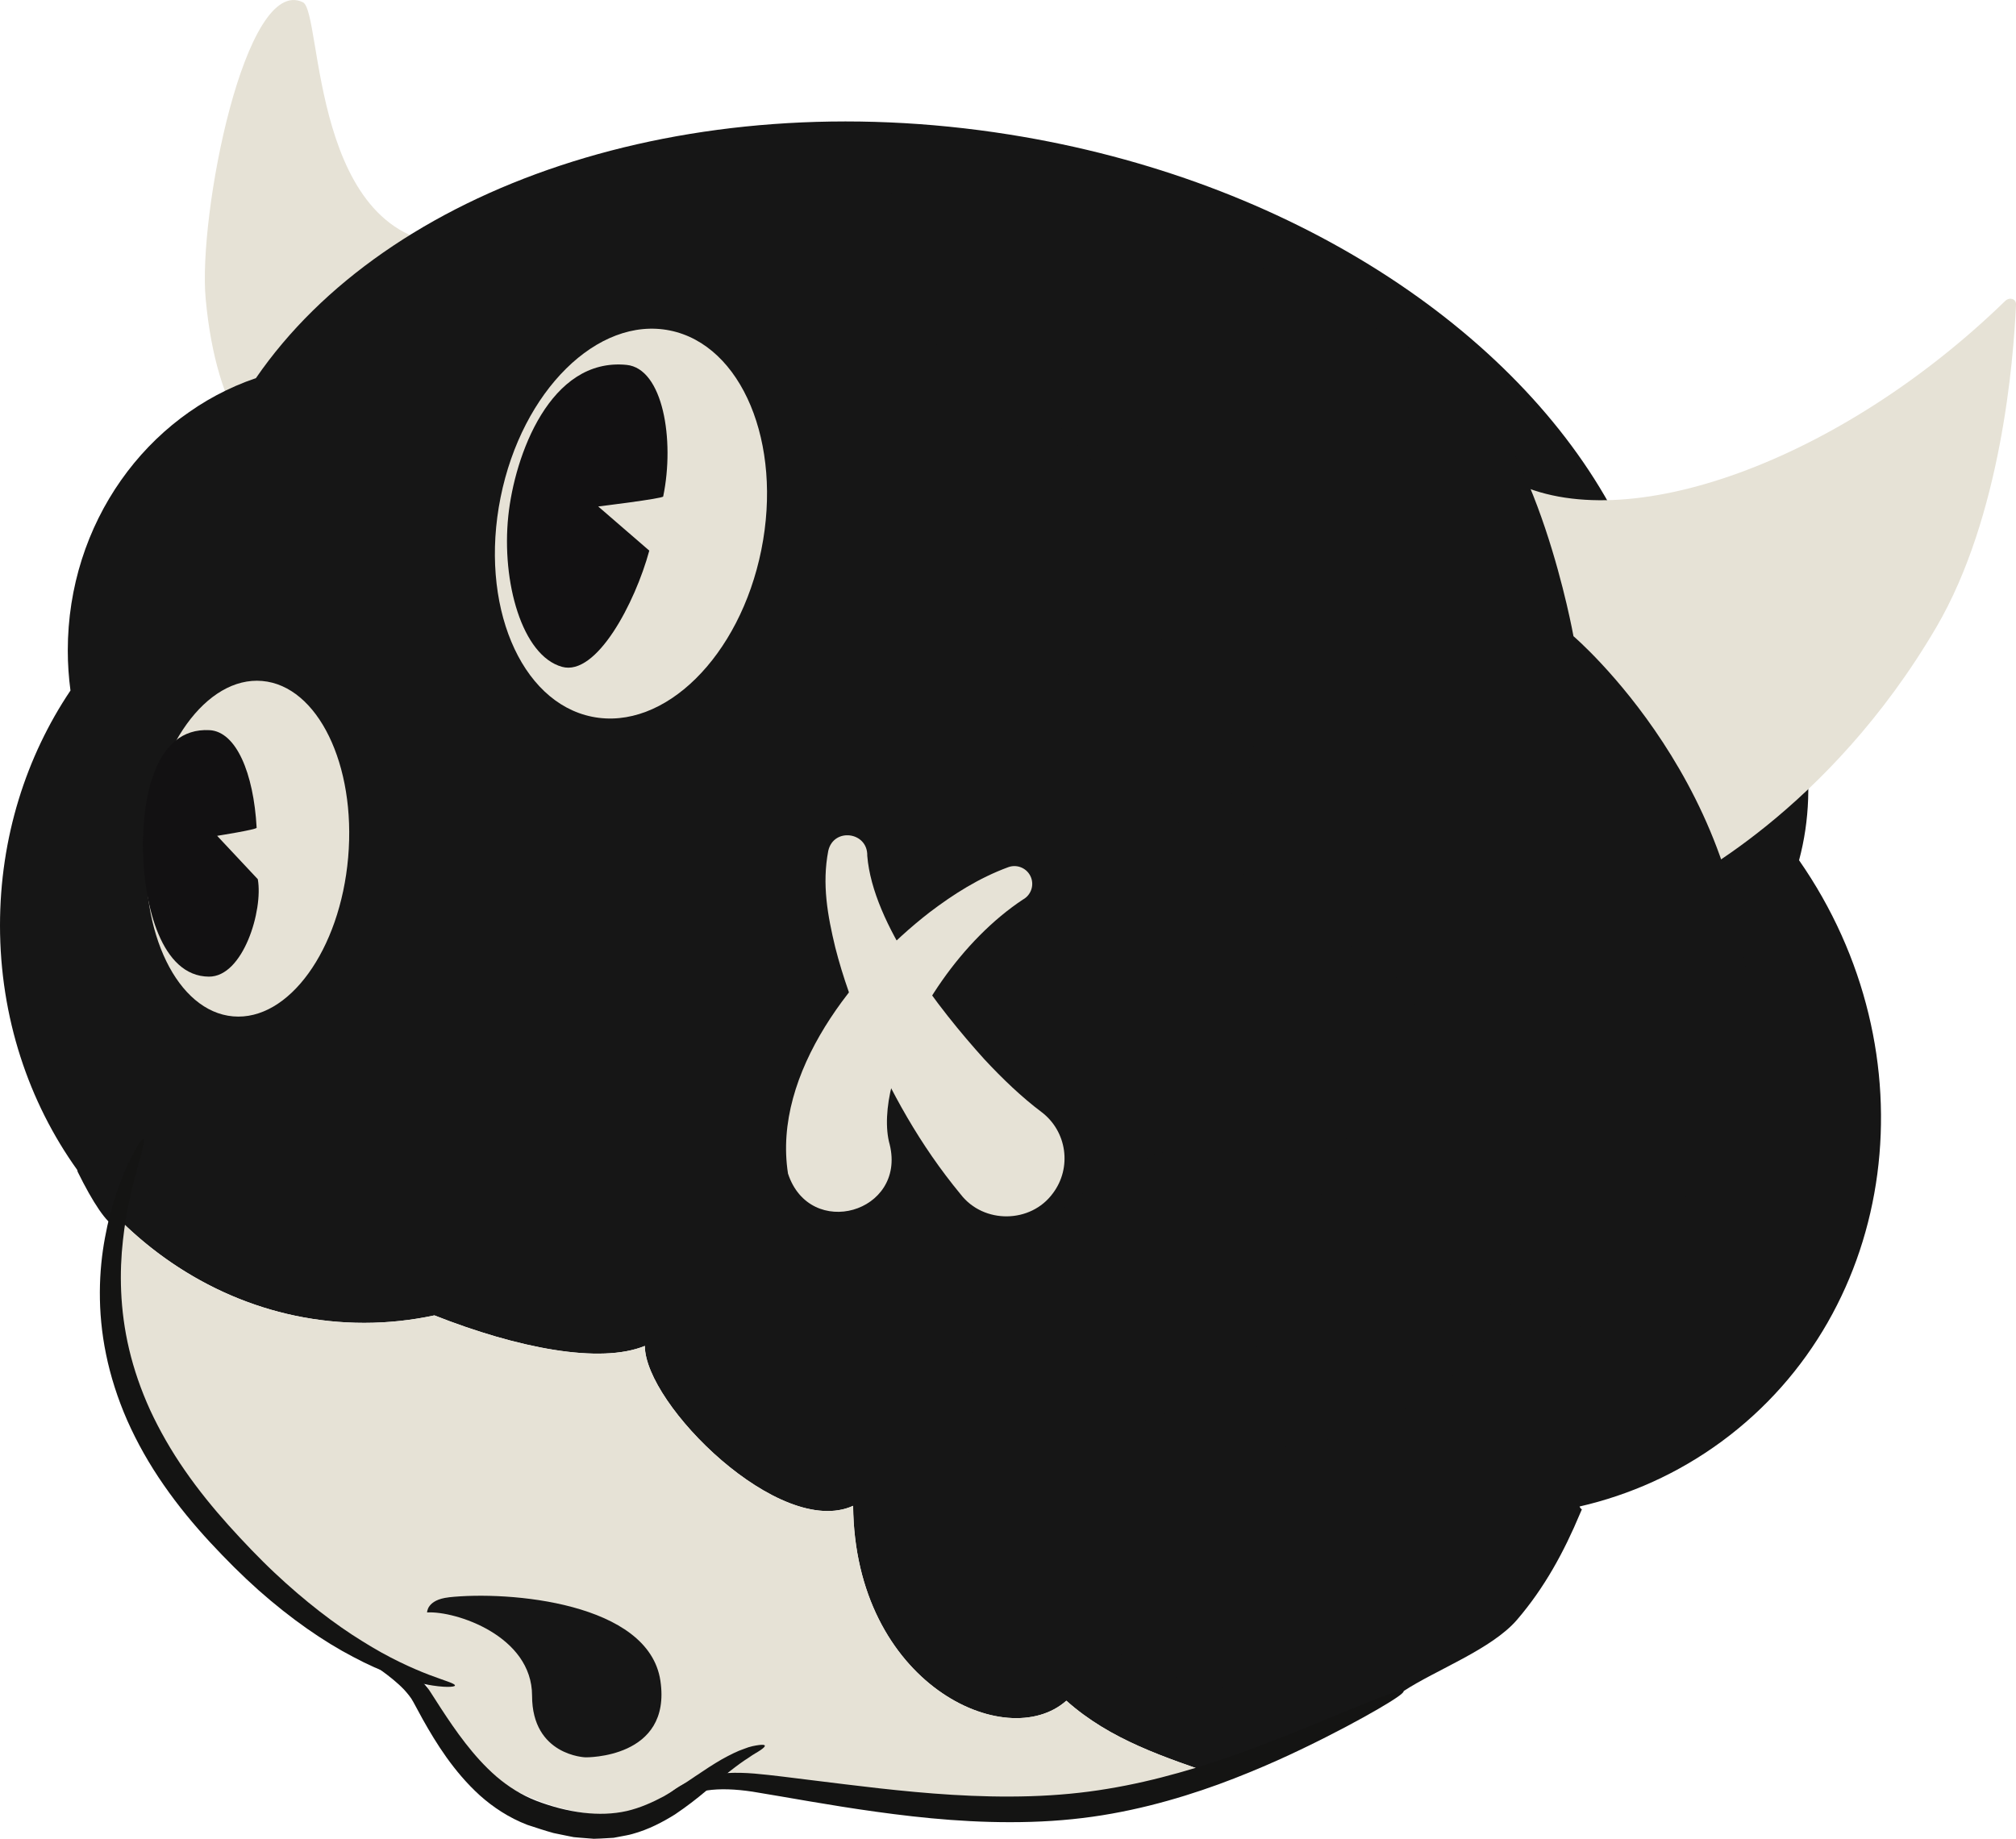 <?xml version="1.0" encoding="UTF-8"?>
<svg id="Layer_1" data-name="Layer 1" xmlns="http://www.w3.org/2000/svg" viewBox="0 0 367 334.82">
  <defs>
    <style>
      .cls-1 {
        fill: #141413;
      }

      .cls-2 {
        fill: #121112;
      }

      .cls-3 {
        fill: #161616;
      }

      .cls-4 {
        fill: #e6e2d6;
      }
    </style>
  </defs>
  <path class="cls-4" d="M89.28,71.42s.53-26.86-6.04-26.86c-26.83,0-24.5-42.41-28.1-44.15-10.52-5.08-19.11,38.82-17.7,53.99,3.99,42.97,32,36.18,42.37,29,11.44-7.93,9.47-11.97,9.47-11.97Z"/>
  <path class="cls-3" d="M327.51,156.63c3.87-14.45,1.11-30.96-8.85-44.51-6.58-8.94-15.32-15.25-24.8-18.7-17.82-33.43-59-60.78-110.09-68.92-58.97-9.39-113.34,9.66-137.18,44.35-19.87,6.74-34.25,26.39-34.25,49.59,0,2.47,.17,4.9,.49,7.29C4.77,137.72,0,152.5,0,168.49c0,16.8,5.26,32.24,14.05,44.52,.03,.12,.06,.23,.09,.35,2.74,5.55,5.25,9.42,7.11,10.17,.1-.56,.22-1.08,.35-1.59,11.79,11.75,27.48,18.93,44.7,18.93,4.37,0,8.64-.47,12.78-1.36,15.16,5.98,30.15,8.9,38.31,5.56,0,10.62,24.57,35.18,37.91,29.12,.3,32.45,27.9,45.19,38.82,35.48,8.05,7.17,17.78,10.27,28.31,13.9,12.86-4.54,21.63-8.13,33.07-15.64,5.91-3.88,16.04-7.62,20.66-12.99,4.99-5.81,8.55-12.35,11.49-19.38,.1-.25,.21-.49,.32-.73-.19-.12-.34-.3-.42-.52,9.13-2.1,17.92-6,25.85-11.83,32.42-23.85,38.5-70.82,14.1-105.85Z"/>
  <path class="cls-4" d="M227.08,321.9c-.63,.26-1.28,.5-1.93,.73-.9,.32-1.81,.63-2.71,.94,1.61-.57,3.15-1.12,4.64-1.67Z"/>
  <g>
    <ellipse class="cls-4" cx="45.08" cy="154.52" rx="30.65" ry="18.37" transform="translate(-112.76 186.08) rotate(-85.04)"/>
    <path class="cls-2" d="M26.03,154.9c-.18-9.19,2.02-22.51,12.13-21.95,4.81,.27,8.01,7.74,8.56,17.77,.02,.33-7.19,1.47-7.19,1.47l7.4,7.9c1,5.61-2.64,17.79-8.91,17.74-8.68-.06-11.79-12.97-11.99-22.93Z"/>
  </g>
  <path class="cls-4" d="M194.13,309.67c-10.92,9.7-38.52-3.04-38.82-35.49-13.35,6.07-37.92-18.5-37.92-29.11-8.16,3.34-23.15,.42-38.31-5.56-4.14,.88-8.41,1.36-12.78,1.36-16.96,0-32.43-6.96-44.15-18.4-.99,4.13-1.5,8.33-1.5,12.59,0,29.44,22.69,54.83,57.12,71.11,.09,2.11,.8,4.44,2.3,7.03,6.67,11.55,20.21,17.36,32.32,17.39,5.18,.01,12.76-3.49,17.94-8.46,0,0,0,0,0,0,2.5,.41,21.09,6.45,36.19,6.61,24.12,.26,35.6-1.57,55.91-5.17-10.54-3.64-20.26-6.73-28.31-13.9Z"/>
  <path class="cls-3" d="M81.7,290.84c10.92-1.19,36.39,.93,38.52,15.19,2.12,14.25-13.65,13.95-13.65,13.95,0,0-9.71-.3-9.71-11.22s-13.95-15.47-19.11-15.16c0,0-.06-2.31,3.94-2.75Z"/>
  <g>
    <path class="cls-4" d="M157.88,155.83c1.01,12.49,13.03,27.87,21.32,37.05,3.32,3.57,6.85,6.94,10.37,9.58,4.67,3.51,5.61,10.15,2.1,14.82-4.03,5.52-12.6,5.6-16.77,.21-7.5-9.08-12.75-18.69-17.38-29.2-2.18-5.1-4.08-10.33-5.47-15.8-1.38-5.75-2.44-11.48-1.27-17.56,.96-4.3,7.21-3.49,7.1,.89h0Z"/>
    <path class="cls-4" d="M186.25,163.77c-11.08,7.34-20.31,20.88-23.82,33.56-1.08,4.13-1.29,8.19-.46,11.09,3.01,12.4-14.53,17.42-18.52,5.27-2.87-18.38,12.24-37.08,25.76-47.56,4.34-3.3,8.99-6.26,14.33-8.23,1.68-.62,3.55,.24,4.17,1.92,.56,1.52-.09,3.18-1.45,3.95h0Z"/>
  </g>
  <path class="cls-1" d="M82.82,306.91c-.03,.28-1.92,.43-5.24-.21-3.3-.66-8-2.17-13.31-5.02-5.34-2.78-11.26-6.87-17.2-12.13-1.48-1.32-2.96-2.72-4.44-4.18-1.45-1.45-2.92-2.96-4.38-4.54-2.92-3.16-5.8-6.62-8.43-10.42-2.64-3.79-4.87-7.75-6.65-11.76-1.76-4.02-3.05-8.08-3.86-12.04-1.64-7.93-1.31-15.32-.2-21.24,1.08-5.96,2.84-10.52,4.26-13.54,1.42-3.02,2.48-4.55,2.75-4.43,.32,.14-.17,1.91-1.04,5.06-.87,3.14-2.09,7.69-2.7,13.39-.64,5.68-.6,12.55,1.13,19.84,.86,3.64,2.14,7.37,3.83,11.08,1.72,3.7,3.83,7.4,6.32,10.98,2.48,3.59,5.2,6.91,7.97,10,1.39,1.55,2.79,3.04,4.19,4.5,1.39,1.43,2.77,2.82,4.16,4.12,5.55,5.22,11.04,9.42,15.94,12.44,4.88,3.08,9.15,4.97,12.16,6.13,3.02,1.14,4.79,1.6,4.74,1.96Z"/>
  <path class="cls-1" d="M63.35,298.89c.22-.24,1.36,.3,3.52,1.22,1.08,.47,2.41,1.06,3.94,1.85,1.52,.8,3.26,1.8,5.02,3.29,.86,.78,1.77,1.65,2.51,2.81,.63,.97,1.28,1.98,1.95,3.03,1.34,2.05,2.79,4.2,4.44,6.32,1.65,2.12,3.5,4.21,5.63,6.06,2.14,1.83,4.58,3.39,7.28,4.43,5.74,2.19,11.51,2.97,16.44,1.86,2.47-.57,4.71-1.59,6.78-2.69,2.05-1.19,3.93-2.42,5.68-3.62,1.74-1.18,3.38-2.25,4.87-3.11,1.52-.84,2.86-1.51,4.03-1.9,1.13-.47,2.1-.61,2.74-.7,.65-.08,1-.05,1.05,.11,.05,.15-.21,.42-.73,.78-.51,.37-1.31,.76-2.25,1.44-1.95,1.22-4.5,3.29-7.73,6.03-1.61,1.36-3.49,2.83-5.65,4.28-2.22,1.38-4.77,2.74-7.73,3.55-.73,.22-1.5,.32-2.27,.48-.39,.07-.77,.14-1.16,.22-.39,.02-.79,.05-1.19,.07-.8,.04-1.6,.1-2.42,.11-.8-.06-1.61-.12-2.43-.19-.41-.04-.82-.06-1.23-.11-.4-.08-.8-.16-1.21-.24-.81-.16-1.62-.33-2.44-.5-1.6-.44-3.18-.97-4.8-1.5-3.32-1.28-6.23-3.2-8.65-5.37-2.41-2.19-4.38-4.57-6.07-6.93-1.68-2.36-3.07-4.7-4.3-6.89-.59-1.09-1.16-2.14-1.71-3.15-.43-.83-1.07-1.58-1.7-2.28-1.33-1.38-2.8-2.51-4.12-3.47-1.33-.96-2.52-1.78-3.48-2.51-1.94-1.42-2.83-2.55-2.61-2.79Z"/>
  <path class="cls-1" d="M255.51,307.93c.14,.29-1.53,1.45-4.68,3.28-3.16,1.83-7.79,4.35-13.68,7.18-2.94,1.42-6.21,2.9-9.79,4.36-3.57,1.47-7.45,2.91-11.62,4.2-4.17,1.29-8.63,2.44-13.33,3.28-4.71,.85-9.65,1.35-14.7,1.5-10.11,.31-19.66-.65-28.21-1.84-8.54-1.18-16.22-2.64-22.52-3.66-3.12-.47-5.91-.58-8.29-.22-2.36,.35-4.32,1.15-5.75,2.04-2.91,1.8-3.75,3.74-4.1,3.56-.13-.06-.11-.6,.29-1.54,.4-.92,1.24-2.22,2.73-3.49,1.48-1.27,3.61-2.46,6.32-3.14,2.69-.67,5.84-.78,9.17-.5,3.33,.29,6.82,.77,10.62,1.23,3.79,.47,7.82,.97,12.07,1.45,8.48,.94,17.81,1.74,27.53,1.44,4.86-.15,9.57-.59,14.08-1.35,4.51-.74,8.82-1.76,12.88-2.9,8.14-2.28,15.3-5.06,21.3-7.46,5.99-2.41,10.83-4.48,14.22-5.8,3.39-1.33,5.33-1.94,5.47-1.65Z"/>
  <ellipse class="cls-3" cx="233.11" cy="257.16" rx="57.38" ry="51.09"/>
  <path class="cls-4" d="M272.39,109.88s-6.07-26.88,2.79-22.3c20.57,10.62,59.87-3.62,89.86-32.79,.76-.74,2.01-.4,1.96,.65-.44,10.19-2.72,38.61-14.49,58.74-19.68,33.63-46.46,46.81-48.54,47.79-.09,.04-.18,.07-.27,.08-1.79,.29-19.54,2.67-29.13-13.98-10.58-18.37-2.19-38.19-2.19-38.19Z"/>
  <path class="cls-3" d="M128.31,48.46s52.21,9.64,72.65,38.35c0,0,14.35,23.81,9.46,33.93,0,0-25.12-.98-15.01,8.16,10.11,9.13,35.88-2.28,32.62,9.46-3.26,11.74-19.9,10.11-14.03,15.33s32.95,9.46,32.95,16.31-12.07-1.3-15.33,3.91,31.97-2.94,25.12,12.4-15.14,23.57-17.29,35.23c-6.31,34.15-35.32,38.2-35.32,38.2,0,0,19.14,5.49,31.41,3.56,30.99-4.89,38.17-25.45,38.17-25.45,0,0,43.06-8.48,44.37-51.22,1.3-42.74-31.64-70.79-31.64-70.79,0,0-6.56-36.73-21.53-46.98-66.29-45.36-117.02-38.35-136.6-20.41Z"/>
  <g>
    <ellipse class="cls-4" cx="114.86" cy="95.34" rx="35.87" ry="24.21" transform="translate(-1.25 189.15) rotate(-78.63)"/>
    <path class="cls-2" d="M92.53,93.97c1.15-11.02,7.6-28.9,21.53-27.53,6.63,.65,8.8,13.65,6.67,23.96-.08,.39-11.83,1.82-11.83,1.82l9.3,8.04c-2.58,9.5-9.6,22.9-15.88,21.16-7.3-2.02-11.04-15.5-9.79-27.44Z"/>
  </g>
</svg>